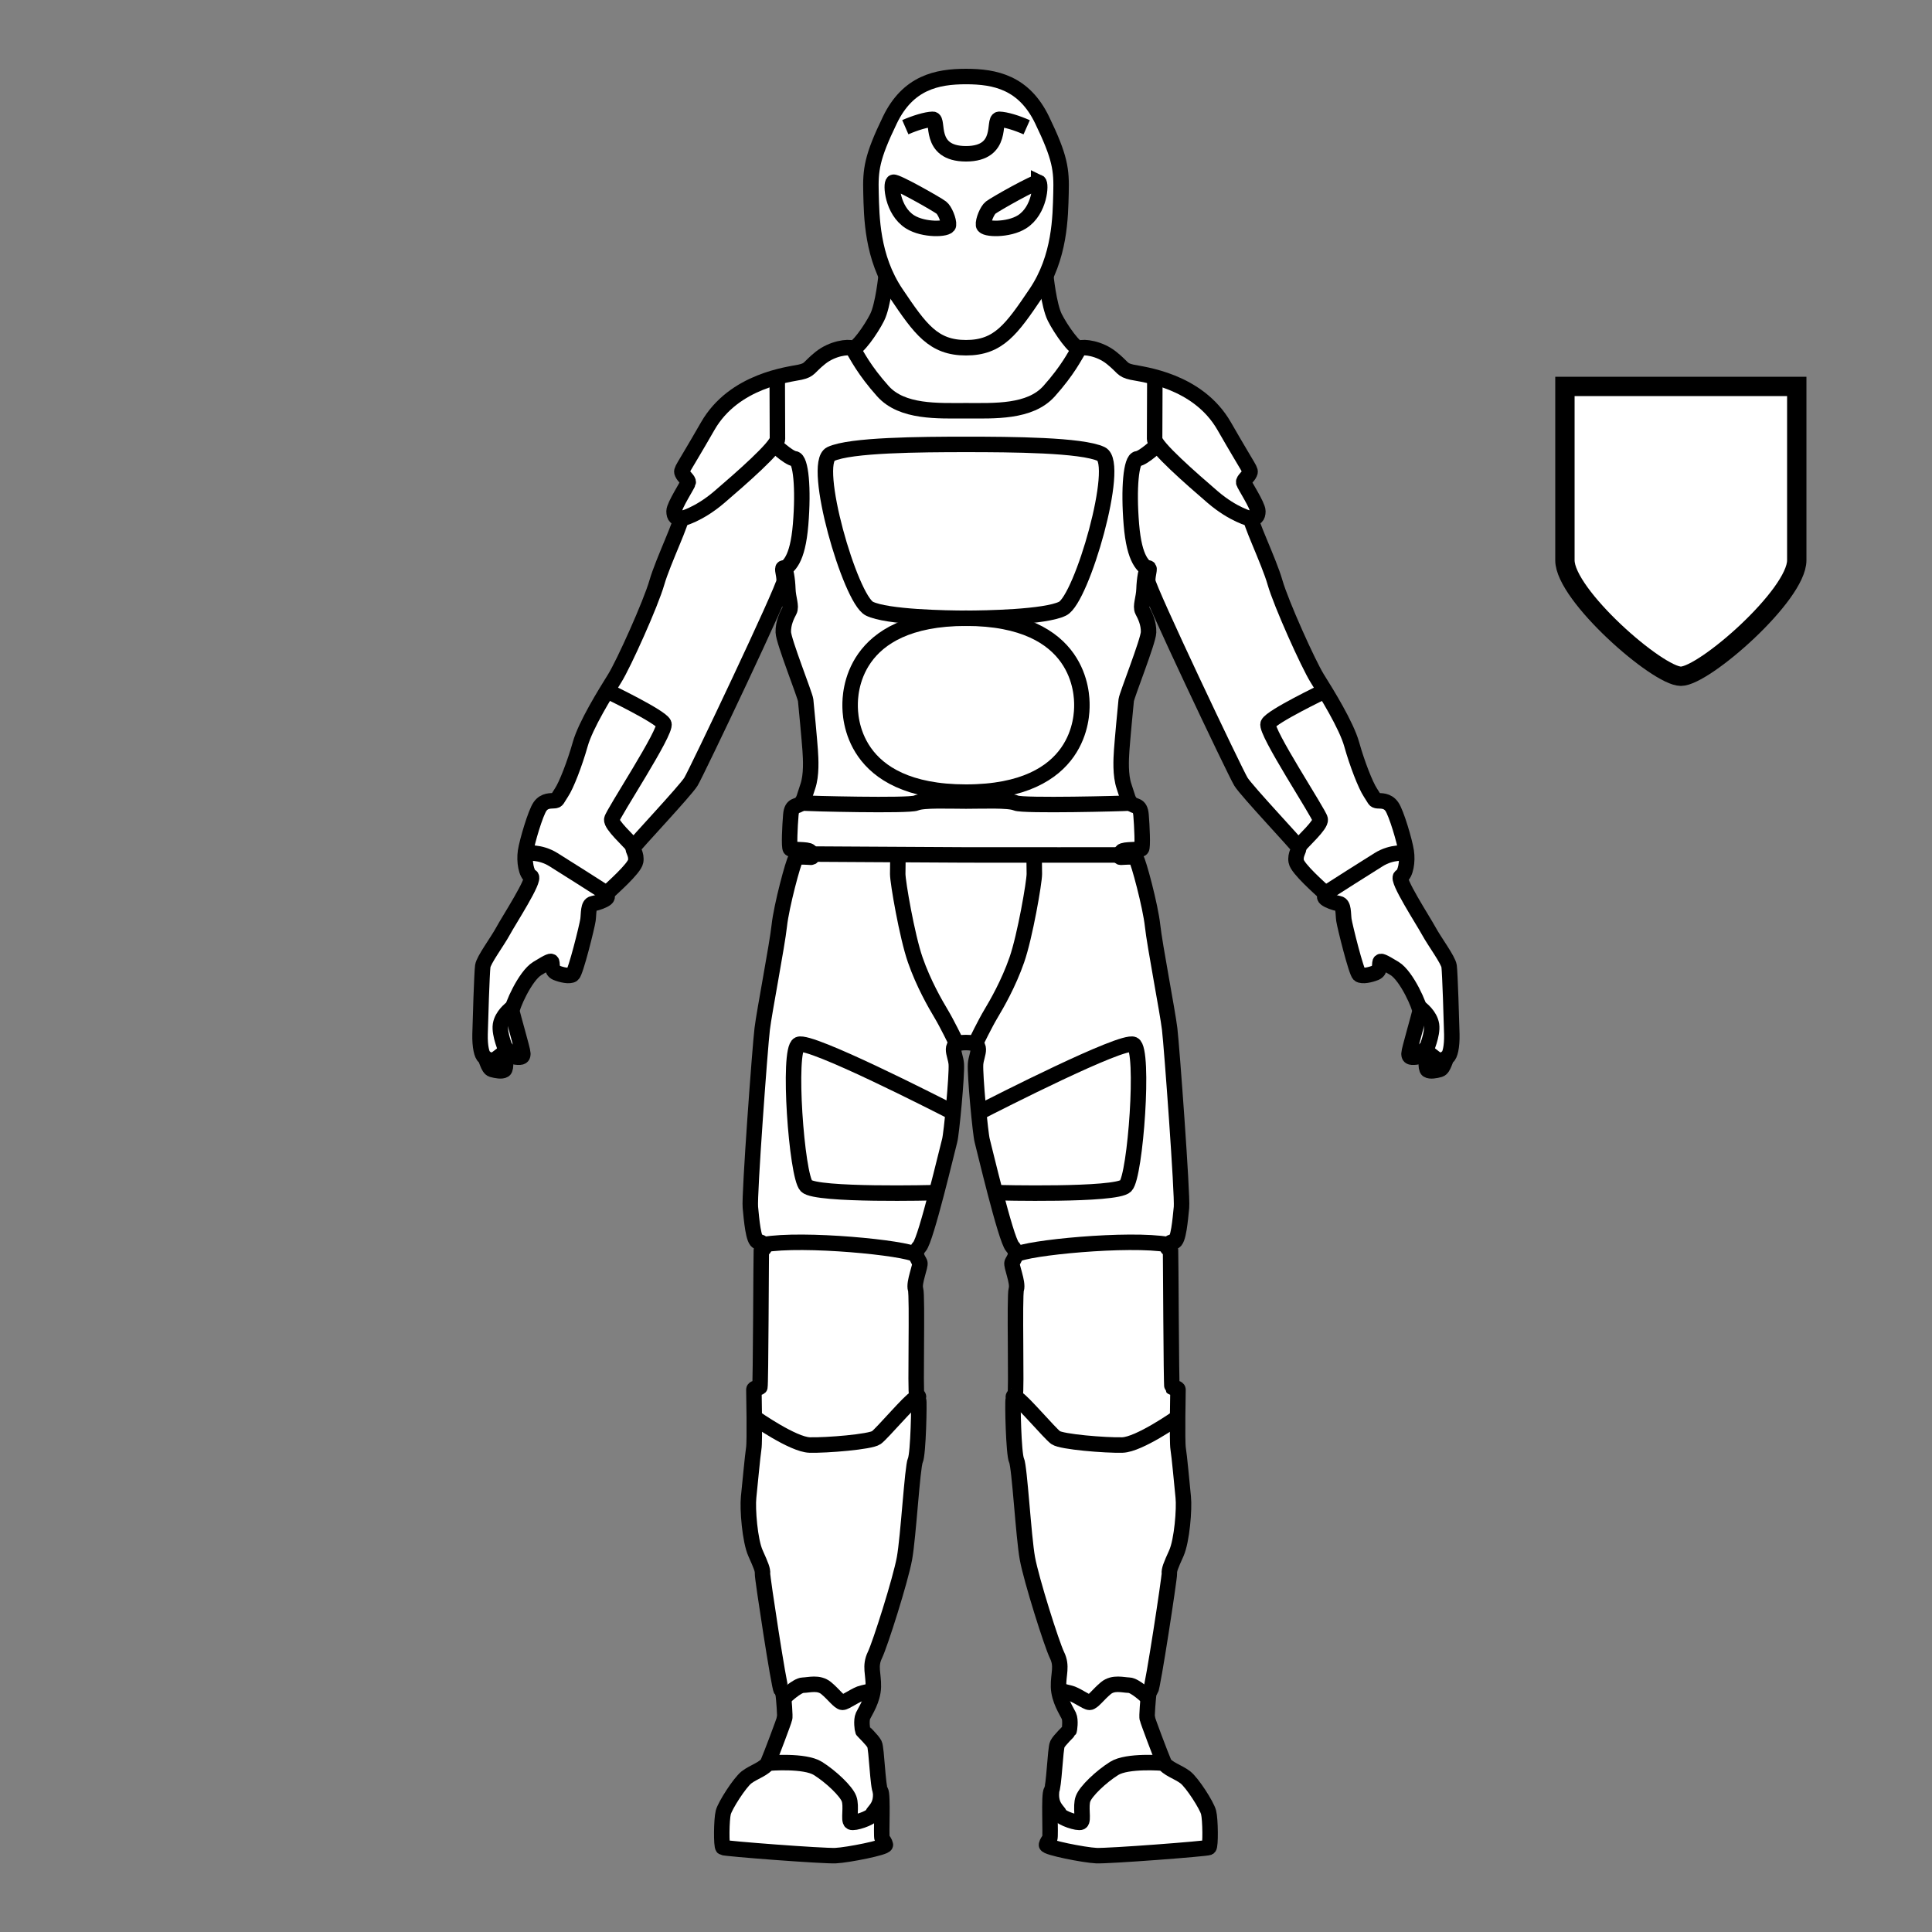 <?xml version="1.0" encoding="UTF-8" standalone="no"?>
<!-- Created with Inkscape (http://www.inkscape.org/) -->

<svg
   width="100"
   height="100"
   viewBox="0 0 26.458 26.458"
   version="1.1"
   id="svg5"
   inkscape:version="1.1.1 (3bf5ae0d25, 2021-09-20)"
   sodipodi:docname="iconu_larmour.svg"
   inkscape:export-filename="/media/stela/My Passport/unvanquished assets/icons/iconu_larmour.png"
   inkscape:export-xdpi="96"
   inkscape:export-ydpi="96"
   xmlns:inkscape="http://www.inkscape.org/namespaces/inkscape"
   xmlns:sodipodi="http://sodipodi.sourceforge.net/DTD/sodipodi-0.dtd"
   xmlns="http://www.w3.org/2000/svg"
   xmlns:svg="http://www.w3.org/2000/svg">
  <rect x="0" y="0" width="26.458" height="26.458" fill="#808080" stroke="none"/>
  <sodipodi:namedview
     id="namedview7"
     pagecolor="#505050"
     bordercolor="#eeeeee"
     borderopacity="1"
     inkscape:pageshadow="0"
     inkscape:pageopacity="0"
     inkscape:pagecheckerboard="0"
     inkscape:document-units="px"
     showgrid="false"
     units="px"
     height="1122.52px"
     inkscape:zoom="1"
     inkscape:cx="157.5"
     inkscape:cy="-107.5"
     inkscape:window-width="1920"
     inkscape:window-height="1022"
     inkscape:window-x="0"
     inkscape:window-y="33"
     inkscape:window-maximized="1"
     inkscape:current-layer="layer1"
     showguides="true"
     width="100px">
    <inkscape:grid
       type="xygrid"
       id="grid836" />
  </sodipodi:namedview>
  <defs
     id="defs2">
    <inkscape:path-effect
       effect="mirror_symmetry"
       start_point="13.229,2.646"
       end_point="13.229,3.175"
       center_point="13.229,2.91"
       id="path-effect2159"
       is_visible="true"
       lpeversion="1.1"
       mode="free"
       discard_orig_path="false"
       fuse_paths="false"
       oposite_fuse="false"
       split_items="true"
       split_open="false" />
    <inkscape:path-effect
       effect="mirror_symmetry"
       start_point="13.229,8.467"
       end_point="13.229,10.848"
       center_point="13.229,9.657"
       id="path-effect901"
       is_visible="true"
       lpeversion="1.1"
       mode="free"
       discard_orig_path="false"
       fuse_paths="false"
       oposite_fuse="false"
       split_items="true"
       split_open="false" />
    <inkscape:path-effect
       effect="mirror_symmetry"
       start_point="13.229,1.634"
       end_point="13.229,2.106"
       center_point="13.229,1.87"
       id="path-effect42275"
       is_visible="true"
       lpeversion="1.1"
       mode="free"
       discard_orig_path="false"
       fuse_paths="false"
       oposite_fuse="false"
       split_items="true"
       split_open="false" />
    <inkscape:path-effect
       effect="mirror_symmetry"
       start_point="13.229,1.048"
       end_point="13.229,4.763"
       center_point="13.229,2.905"
       id="path-effect39543"
       is_visible="true"
       lpeversion="1.1"
       mode="free"
       discard_orig_path="false"
       fuse_paths="false"
       oposite_fuse="false"
       split_items="true"
       split_open="false" />
    <inkscape:path-effect
       effect="mirror_symmetry"
       start_point="11.918,5.18"
       end_point="11.918,5.903"
       center_point="11.918,5.541"
       id="path-effect32711"
       is_visible="true"
       lpeversion="1.1"
       mode="free"
       discard_orig_path="false"
       fuse_paths="false"
       oposite_fuse="false"
       split_items="true"
       split_open="false" />
    <inkscape:path-effect
       effect="mirror_symmetry"
       start_point="13.229,1.048"
       end_point="13.229,12.965"
       center_point="13.229,7.006"
       id="path-effect26730"
       is_visible="true"
       lpeversion="1.1"
       mode="free"
       discard_orig_path="false"
       fuse_paths="false"
       oposite_fuse="false"
       split_items="false"
       split_open="false" />
    <inkscape:path-effect
       effect="mirror_symmetry"
       start_point="13.229,1.058"
       end_point="13.229,25.421"
       center_point="13.229,13.24"
       id="path-effect7396"
       is_visible="true"
       lpeversion="1.1"
       mode="free"
       discard_orig_path="false"
       fuse_paths="false"
       oposite_fuse="false"
       split_items="true"
       split_open="false" />
    <inkscape:path-effect
       effect="mirror_symmetry"
       start_point="10.583,0.527"
       end_point="10.583,26.004"
       center_point="10.583,13.265"
       id="path-effect2647"
       is_visible="true"
       lpeversion="1.1"
       mode="free"
       discard_orig_path="false"
       fuse_paths="false"
       oposite_fuse="false"
       split_items="true"
       split_open="false" />
    <inkscape:path-effect
       effect="mirror_symmetry"
       start_point="10.591,0.626"
       end_point="10.514,4.659"
       center_point="10.553,2.643"
       id="path-effect1400"
       is_visible="true"
       lpeversion="1.1"
       mode="free"
       discard_orig_path="false"
       fuse_paths="false"
       oposite_fuse="false"
       split_items="false"
       split_open="false" />
    <inkscape:path-effect
       effect="mirror_symmetry"
       start_point="22.49,1.323"
       end_point="22.49,6.615"
       center_point="22.49,3.969"
       id="path-effect5216"
       is_visible="true"
       lpeversion="1.1"
       mode="free"
       discard_orig_path="false"
       fuse_paths="false"
       oposite_fuse="false"
       split_items="true"
       split_open="false" />
    <inkscape:path-effect
       effect="mirror_symmetry"
       start_point="13.229,18.256"
       end_point="13.229,23.812"
       center_point="13.229,21.034"
       id="path-effect2322"
       is_visible="true"
       lpeversion="1.1"
       mode="free"
       discard_orig_path="false"
       fuse_paths="false"
       oposite_fuse="false"
       split_items="true"
       split_open="false" />
  </defs>
  <g
     inkscape:label="Calque 1"
     inkscape:groupmode="layer"
     id="layer1">
    <path
       id="mirror-path-effect5216-6-35-3"
       d="M 24.606,7.673 V 5.292 h -3.175 c 0,0 0,1.905 0,2.381 0,0.476 1.27,1.588 1.588,1.588 0.318,6e-7 1.587,-1.111 1.587,-1.588 z"
       style="fill:#ffffff;fill-opacity:1;stroke:#000000;stroke-width:0.265;stroke-linecap:butt;stroke-linejoin:miter;stroke-miterlimit:4;stroke-dasharray:none;stroke-opacity:1"
       sodipodi:nodetypes="scczzs"
       inkscape:export-filename="/media/stela/My Passport/unvanquished assets/icons/bsuit2.png"
       inkscape:export-xdpi="480"
       inkscape:export-ydpi="480" />
    <g
       id="g1457">
      <path
         id="path7408-6"
         d="m 14.321,3.768 c 0,0 0.041,0.413 0.124,0.579 0.083,0.165 0.281,0.446 0.339,0.422 0.058,-0.025 0.273,0 0.438,0.132 0.165,0.132 0.138,0.165 0.279,0.196 0.141,0.031 0.901,0.107 1.264,0.739 0.362,0.631 0.369,0.599 0.348,0.646 -0.021,0.048 -0.087,0.093 -0.081,0.124 0.006,0.031 0.194,0.318 0.194,0.395 0,0.076 -0.033,0.099 -0.087,0.091 -0.054,-0.008 0.24,0.595 0.322,0.885 0.083,0.289 0.455,1.116 0.579,1.315 0.124,0.198 0.397,0.637 0.471,0.901 0.074,0.265 0.19,0.562 0.256,0.661 0.066,0.099 0.054,0.107 0.099,0.112 0.045,0.004 0.132,-0.008 0.194,0.079 0.062,0.087 0.178,0.48 0.198,0.616 0.021,0.136 -0.008,0.31 -0.074,0.343 -0.066,0.033 0.306,0.604 0.384,0.748 0.079,0.145 0.265,0.393 0.277,0.48 0.012,0.087 0.033,0.757 0.037,0.93 0.004,0.174 -0.025,0.289 -0.058,0.31 -0.033,0.021 -0.05,0.157 -0.107,0.174 -0.058,0.017 -0.132,0.029 -0.165,0.008 -0.033,-0.021 -0.017,-0.178 -0.008,-0.232 0.008,-0.054 -0.017,-0.074 -0.029,-0.05 -0.012,0.025 -0.025,0.091 -0.12,0.103 -0.095,0.012 -0.099,-0.008 -0.099,-0.05 0,-0.041 0.141,-0.521 0.149,-0.575 0.008,-0.054 -0.178,-0.484 -0.347,-0.587 -0.169,-0.103 -0.19,-0.107 -0.198,-0.087 -0.008,0.021 0.008,0.116 -0.062,0.145 -0.07,0.029 -0.182,0.054 -0.223,0.025 -0.041,-0.029 -0.198,-0.661 -0.211,-0.748 -0.012,-0.087 0,-0.211 -0.066,-0.223 -0.066,-0.012 -0.145,-0.041 -0.182,-0.07 -0.037,-0.029 0.008,-0.054 -0.029,-0.091 -0.037,-0.037 -0.36,-0.318 -0.376,-0.418 -0.017,-0.099 0.045,-0.157 0.033,-0.19 -0.012,-0.033 -0.711,-0.773 -0.79,-0.901 -0.079,-0.128 -1.277,-2.65 -1.277,-2.749 0,-0.099 0.037,-0.178 0.008,-0.178 -0.029,0 -0.054,0.161 -0.058,0.289 -0.004,0.128 -0.054,0.236 -0.021,0.298 0.033,0.062 0.087,0.169 0.083,0.294 -0.004,0.124 -0.298,0.86 -0.306,0.93 -0.008,0.07 -0.054,0.566 -0.062,0.686 -0.008,0.12 -0.021,0.339 0.033,0.496 0.054,0.157 0.048,0.178 0.095,0.23 0.047,0.053 0.124,0.006 0.137,0.159 0.013,0.153 0.026,0.443 0.006,0.463 -0.02,0.02 -0.243,0.003 -0.269,0.038 -0.026,0.035 -0.047,0.079 -0.012,0.079 0.035,0 0.175,-0.02 0.208,0.018 0.032,0.038 0.196,0.649 0.225,0.918 0.029,0.269 0.205,1.175 0.234,1.415 0.029,0.24 0.178,2.278 0.162,2.443 -0.017,0.165 -0.041,0.471 -0.107,0.471 -0.066,0 -0.078,0.059 -0.082,0.081 -0.004,0.022 0.036,0.013 0.039,0.038 0.003,0.025 0.009,1.86 0.02,1.872 0.012,0.012 0.082,0.006 0.082,0.035 0,0.029 -0.014,0.707 0.002,0.806 0.017,0.099 0.054,0.508 0.07,0.666 0.017,0.157 -0.017,0.595 -0.095,0.769 -0.079,0.174 -0.099,0.227 -0.095,0.277 0.004,0.05 -0.227,1.563 -0.256,1.596 -0.029,0.033 -0.025,0.045 -0.029,0.07 -0.004,0.025 -0.029,0.31 -0.017,0.318 0.004,0.029 0.19,0.521 0.227,0.604 0.037,0.083 0.198,0.128 0.294,0.203 0.095,0.074 0.294,0.384 0.318,0.48 0.025,0.095 0.029,0.463 0.004,0.48 -0.025,0.017 -1.373,0.12 -1.542,0.112 -0.169,-0.008 -0.69,-0.112 -0.682,-0.149 0.008,-0.037 0.029,-0.054 0.045,-0.087 0.017,-0.033 -0.017,-0.608 0.021,-0.649 0.037,-0.041 0.054,-0.583 0.083,-0.641 0.029,-0.058 0.157,-0.178 0.161,-0.186 0.004,-0.008 0.025,-0.141 -0.004,-0.203 -0.029,-0.062 -0.136,-0.219 -0.141,-0.397 -0.004,-0.178 0.054,-0.281 -0.021,-0.434 -0.074,-0.153 -0.351,-1.029 -0.405,-1.323 -0.054,-0.294 -0.107,-1.257 -0.149,-1.344 -0.041,-0.087 -0.056,-0.806 -0.045,-0.835 0.01,-0.029 -0.016,-0.037 0.025,-0.062 0.024,-0.015 -0.012,-1.356 0.017,-1.447 0.029,-0.091 -0.074,-0.322 -0.058,-0.364 0.017,-0.041 0.095,-0.12 0.004,-0.219 -0.091,-0.099 -0.389,-1.364 -0.413,-1.451 -0.025,-0.087 -0.102,-0.905 -0.091,-1.05 0.011,-0.145 0.132,-0.294 -0.132,-0.294 -0.265,0 -0.143,0.149 -0.132,0.294 0.011,0.145 -0.066,0.963 -0.091,1.05 -0.025,0.087 -0.322,1.352 -0.413,1.451 -0.091,0.099 -0.012,0.178 0.004,0.219 0.017,0.041 -0.087,0.273 -0.058,0.364 0.029,0.091 -0.007,1.432 0.017,1.447 0.041,0.025 0.014,0.033 0.025,0.062 0.01,0.029 -0.004,0.748 -0.045,0.835 -0.041,0.087 -0.095,1.05 -0.149,1.344 -0.054,0.294 -0.331,1.17 -0.405,1.323 -0.074,0.153 -0.017,0.256 -0.021,0.434 -0.004,0.178 -0.112,0.335 -0.141,0.397 -0.029,0.062 -0.008,0.194 -0.004,0.203 0.004,0.008 0.132,0.128 0.161,0.186 0.029,0.058 0.045,0.599 0.083,0.641 0.037,0.041 0.004,0.616 0.021,0.649 0.017,0.033 0.037,0.05 0.045,0.087 0.008,0.037 -0.513,0.141 -0.682,0.149 -0.169,0.008 -1.517,-0.095 -1.542,-0.112 -0.025,-0.017 -0.021,-0.384 0.004,-0.48 0.025,-0.095 0.223,-0.405 0.318,-0.48 0.095,-0.074 0.256,-0.12 0.294,-0.203 0.037,-0.083 0.223,-0.575 0.227,-0.604 0.012,-0.008 -0.012,-0.294 -0.017,-0.318 -0.004,-0.025 0,-0.037 -0.029,-0.07 -0.029,-0.033 -0.26,-1.546 -0.256,-1.596 0.004,-0.05 -0.017,-0.103 -0.095,-0.277 -0.079,-0.174 -0.112,-0.612 -0.095,-0.769 0.017,-0.157 0.054,-0.566 0.07,-0.666 0.017,-0.099 0.002,-0.777 0.002,-0.806 0,-0.029 0.07,-0.023 0.082,-0.035 0.012,-0.012 0.017,-1.847 0.02,-1.872 0.003,-0.025 0.043,-0.017 0.039,-0.038 -0.004,-0.022 -0.015,-0.081 -0.082,-0.081 -0.066,0 -0.091,-0.306 -0.107,-0.471 -0.017,-0.165 0.132,-2.203 0.162,-2.443 0.029,-0.24 0.205,-1.146 0.234,-1.415 0.029,-0.269 0.193,-0.88 0.225,-0.918 0.032,-0.038 0.172,-0.018 0.208,-0.018 0.035,0 0.015,-0.044 -0.012,-0.079 -0.026,-0.035 -0.248,-0.018 -0.269,-0.038 -0.021,-0.02 -0.007,-0.31 0.006,-0.463 0.013,-0.154 0.091,-0.107 0.137,-0.159 0.047,-0.053 0.041,-0.073 0.095,-0.23 0.054,-0.157 0.041,-0.376 0.033,-0.496 -0.008,-0.12 -0.054,-0.616 -0.062,-0.686 -0.008,-0.07 -0.302,-0.806 -0.306,-0.93 -0.004,-0.124 0.05,-0.232 0.083,-0.294 0.033,-0.062 -0.017,-0.169 -0.021,-0.298 -0.004,-0.128 -0.029,-0.289 -0.058,-0.289 -0.029,0 0.008,0.079 0.008,0.178 0,0.099 -1.199,2.621 -1.277,2.749 -0.079,0.128 -0.777,0.868 -0.79,0.901 -0.012,0.033 0.05,0.091 0.033,0.19 -0.017,0.099 -0.339,0.38 -0.376,0.418 -0.037,0.037 0.008,0.062 -0.029,0.091 -0.037,0.029 -0.116,0.058 -0.182,0.07 -0.066,0.012 -0.054,0.136 -0.066,0.223 -0.012,0.087 -0.169,0.719 -0.211,0.748 -0.041,0.029 -0.153,0.004 -0.223,-0.025 -0.07,-0.029 -0.054,-0.124 -0.062,-0.145 -0.008,-0.021 -0.029,-0.017 -0.198,0.087 -0.169,0.103 -0.356,0.533 -0.347,0.587 0.008,0.054 0.149,0.533 0.149,0.575 0,0.041 -0.004,0.062 -0.099,0.05 -0.095,-0.012 -0.107,-0.079 -0.12,-0.103 -0.012,-0.025 -0.037,-0.004 -0.029,0.05 0.008,0.054 0.025,0.211 -0.008,0.232 -0.033,0.021 -0.107,0.008 -0.165,-0.008 -0.058,-0.017 -0.074,-0.153 -0.107,-0.174 -0.033,-0.021 -0.062,-0.136 -0.058,-0.31 0.004,-0.174 0.025,-0.843 0.037,-0.93 0.012,-0.087 0.198,-0.335 0.277,-0.48 C 6.966,12.607 7.338,12.036 7.272,12.003 7.206,11.97 7.177,11.796 7.197,11.66 7.218,11.524 7.334,11.131 7.396,11.044 7.458,10.957 7.545,10.97 7.59,10.965 7.636,10.961 7.623,10.953 7.689,10.854 7.756,10.755 7.871,10.457 7.946,10.192 8.02,9.928 8.293,9.49 8.417,9.291 8.541,9.093 8.913,8.266 8.996,7.976 9.079,7.687 9.372,7.083 9.318,7.092 c -0.054,0.008 -0.087,-0.014 -0.087,-0.091 0,-0.076 0.188,-0.364 0.194,-0.395 0.006,-0.031 -0.06,-0.076 -0.081,-0.124 -0.021,-0.048 -0.014,-0.015 0.348,-0.646 0.362,-0.631 1.123,-0.708 1.264,-0.739 0.141,-0.031 0.114,-0.064 0.279,-0.196 0.165,-0.132 0.38,-0.157 0.438,-0.132 0.058,0.025 0.256,-0.256 0.339,-0.422 0.083,-0.165 0.124,-0.579 0.124,-0.579"
         style="fill:#ffffff;fill-opacity:1;stroke:#000000;stroke-width:0.212;stroke-linecap:butt;stroke-linejoin:miter;stroke-miterlimit:4;stroke-dasharray:none;stroke-opacity:1"
         sodipodi:nodetypes="csssssssssssssccsssscsscscsssssscssssssssscscccsssccsssssscscscsscsccsssscccsscccssscsscccczzcccsssssscccsscccssssccscsscscscssssssccssscccscssssssssscssssssccccscsscsccsssssssssssscc" />
      <path
         id="mirror-path-effect39543-2"
         d="M 14.187,4.016 C 14.52,3.523 14.521,2.966 14.53,2.644 14.539,2.323 14.519,2.156 14.271,1.643 14.023,1.13 13.629,1.048 13.229,1.048 c -0.4,0 -0.794,0.083 -1.042,0.595 -0.248,0.513 -0.268,0.68 -0.259,1.001 0.009,0.321 0.01,0.878 0.343,1.372 0.333,0.494 0.511,0.746 0.958,0.746 0.447,0 0.624,-0.252 0.958,-0.746 z"
         style="fill:#ffffff;fill-opacity:1;stroke:#000000;stroke-width:0.212;stroke-linecap:butt;stroke-linejoin:miter;stroke-miterlimit:4;stroke-dasharray:none;stroke-opacity:1"
         sodipodi:nodetypes="scczszzzs" />
      <path
         style="fill:none;stroke:#000000;stroke-width:0.212;stroke-linecap:butt;stroke-linejoin:miter;stroke-miterlimit:4;stroke-dasharray:none;stroke-opacity:1"
         d="m 9.331,7.105 c 0,0 0.234,-0.053 0.52,-0.298 C 10.138,6.561 10.647,6.117 10.647,6.011 c 0,-0.105 -0.003,-0.83 -0.003,-0.83"
         id="path2813"
         sodipodi:nodetypes="cssc" />
      <path
         style="fill:none;stroke:#000000;stroke-width:0.212;stroke-linecap:butt;stroke-linejoin:miter;stroke-miterlimit:4;stroke-dasharray:none;stroke-opacity:1"
         d="m 10.586,6.072 c 0,0 0.208,0.201 0.295,0.21 0.087,0.008 0.124,0.405 0.083,0.901 -0.041,0.496 -0.167,0.577 -0.253,0.629"
         id="path3095"
         sodipodi:nodetypes="cscc" />
      <path
         style="fill:none;stroke:#000000;stroke-width:0.212;stroke-linecap:butt;stroke-linejoin:miter;stroke-miterlimit:4;stroke-dasharray:none;stroke-opacity:1"
         d="m 8.325,9.467 c 0,0 0.719,0.345 0.766,0.444 0.047,0.099 -0.702,1.234 -0.713,1.31 -0.012,0.076 0.23,0.29 0.295,0.372"
         id="path3469"
         sodipodi:nodetypes="cssc" />
      <path
         style="fill:none;stroke:#000000;stroke-width:0.212;stroke-linecap:butt;stroke-linejoin:miter;stroke-miterlimit:4;stroke-dasharray:none;stroke-opacity:1"
         d="m 7.209,11.685 c 0,0 0.184,-0.029 0.371,0.088 0.187,0.117 0.593,0.374 0.719,0.456"
         id="path3843"
         sodipodi:nodetypes="csc" />
      <path
         style="fill:none;stroke:#000000;stroke-width:0.212;stroke-linecap:butt;stroke-linejoin:miter;stroke-miterlimit:4;stroke-dasharray:none;stroke-opacity:1"
         d="m 6.654,14.527 c 0,0 0.121,-0.011 0.135,-0.022 0.013,-0.01 0.146,-0.113 0.146,-0.113"
         id="path4179"
         sodipodi:nodetypes="czc" />
      <path
         style="fill:none;stroke:#000000;stroke-width:0.212;stroke-linecap:butt;stroke-linejoin:miter;stroke-miterlimit:4;stroke-dasharray:none;stroke-opacity:1"
         d="m 6.935,14.393 c 0,0 -0.101,-0.227 -0.081,-0.358 0.021,-0.13 0.141,-0.219 0.161,-0.236"
         id="path4537"
         sodipodi:nodetypes="csc" />
      <path
         style="fill:none;stroke:#000000;stroke-width:0.212;stroke-linecap:butt;stroke-linejoin:miter;stroke-miterlimit:4;stroke-dasharray:none;stroke-opacity:1"
         d="m 10.532,24.145 c 0,0 0.489,-0.041 0.669,0.073 0.18,0.113 0.388,0.311 0.426,0.415 0.039,0.103 -0.011,0.297 0.029,0.32 0.04,0.022 0.268,-0.053 0.29,-0.105 0.022,-0.052 0.131,-0.111 0.113,-0.31"
         id="path870"
         sodipodi:nodetypes="cssssc" />
      <path
         style="fill:none;stroke:#000000;stroke-width:0.212;stroke-linecap:butt;stroke-linejoin:miter;stroke-miterlimit:4;stroke-dasharray:none;stroke-opacity:1"
         d="m 10.748,23.24 c 0,0 0.167,-0.16 0.249,-0.162 0.082,-0.002 0.215,-0.044 0.317,0.04 0.102,0.084 0.18,0.195 0.224,0.195 0.044,1.63e-4 0.189,-0.111 0.273,-0.128 0.083,-0.018 0.131,-0.033 0.131,-0.033"
         id="path1564"
         sodipodi:nodetypes="ccsssc" />
      <path
         style="fill:none;stroke:#000000;stroke-width:0.212;stroke-linecap:butt;stroke-linejoin:miter;stroke-miterlimit:4;stroke-dasharray:none;stroke-opacity:1"
         d="m 10.336,19.415 c 0,0 0.523,0.368 0.752,0.374 0.23,0.006 0.832,-0.043 0.913,-0.101 0.08,-0.058 0.466,-0.514 0.53,-0.536"
         id="path3074"
         sodipodi:nodetypes="ccsc" />
      <path
         style="fill:none;stroke:#000000;stroke-width:0.212;stroke-linecap:butt;stroke-linejoin:miter;stroke-miterlimit:4;stroke-dasharray:none;stroke-opacity:1"
         d="m 10.457,17.045 c 0.538,-0.096 1.956,0.044 2.087,0.139"
         id="path4546"
         sodipodi:nodetypes="cc" />
      <path
         style="fill:none;stroke:#000000;stroke-width:0.212;stroke-linecap:butt;stroke-linejoin:miter;stroke-miterlimit:4;stroke-dasharray:none;stroke-opacity:1"
         d="m 12.811,16.333 c 0,0 -1.634,0.043 -1.768,-0.092 -0.134,-0.134 -0.259,-1.869 -0.105,-1.938 0.154,-0.069 1.881,0.812 2.107,0.928"
         id="path5322"
         sodipodi:nodetypes="cccc" />
      <path
         style="fill:none;stroke:#000000;stroke-width:0.212;stroke-linecap:butt;stroke-linejoin:miter;stroke-miterlimit:4;stroke-dasharray:none;stroke-opacity:1"
         d="m 11.686,4.788 c 0.048,0.077 0.147,0.281 0.405,0.569 0.263,0.294 0.754,0.268 1.138,0.268 0.385,0 0.875,0.026 1.138,-0.268 0.258,-0.288 0.357,-0.492 0.405,-0.569"
         id="path5566"
         sodipodi:nodetypes="cszsc" />
      <path
         style="fill:none;stroke:#000000;stroke-width:0.212;stroke-linecap:butt;stroke-linejoin:miter;stroke-miterlimit:4;stroke-dasharray:none;stroke-opacity:1"
         d="m 10.992,10.998 c 0.069,0.006 1.455,0.042 1.553,-8.61e-4 0.098,-0.043 0.456,-0.027 0.684,-0.027 0.228,0 0.586,-0.016 0.684,0.027 0.098,0.043 1.484,0.007 1.553,8.61e-4"
         id="path6033"
         sodipodi:nodetypes="cszsc" />
      <path
         style="fill:none;stroke:#000000;stroke-width:0.212;stroke-linecap:butt;stroke-linejoin:miter;stroke-miterlimit:4;stroke-dasharray:none;stroke-opacity:1"
         d="m 13.093,14.273 c 0,0 -0.123,-0.254 -0.204,-0.389 -0.081,-0.135 -0.242,-0.414 -0.355,-0.739 -0.113,-0.325 -0.24,-1.065 -0.24,-1.176 0,-0.111 0.004,-0.27 0.004,-0.27"
         id="path6993" />
      <path
         style="fill:none;stroke:#000000;stroke-width:0.212;stroke-linecap:butt;stroke-linejoin:miter;stroke-miterlimit:4;stroke-dasharray:none;stroke-opacity:1"
         d="m 11.108,11.696 c 0.124,-8.5e-4 1.414,0.01 2.121,0.012 0.707,0.002 1.996,-8.5e-4 2.121,0"
         id="path6995"
         sodipodi:nodetypes="czc" />
      <path
         id="path7410-2"
         d="m 17.127,7.105 c 0,0 -0.234,-0.053 -0.52,-0.298 C 16.321,6.561 15.812,6.117 15.812,6.011 c 0,-0.105 0.003,-0.83 0.003,-0.83"
         style="fill:none;stroke:#000000;stroke-width:0.212;stroke-linecap:butt;stroke-linejoin:miter;stroke-miterlimit:4;stroke-dasharray:none;stroke-opacity:1" />
      <path
         id="path7412-9"
         d="m 15.872,6.072 c 0,0 -0.208,0.201 -0.295,0.21 -0.087,0.008 -0.124,0.405 -0.083,0.901 0.041,0.496 0.167,0.577 0.253,0.629"
         style="fill:none;stroke:#000000;stroke-width:0.212;stroke-linecap:butt;stroke-linejoin:miter;stroke-miterlimit:4;stroke-dasharray:none;stroke-opacity:1" />
      <path
         id="path7416-2"
         d="m 18.133,9.467 c 0,0 -0.719,0.345 -0.766,0.444 -0.047,0.099 0.702,1.234 0.713,1.31 0.012,0.076 -0.23,0.29 -0.295,0.372"
         style="fill:none;stroke:#000000;stroke-width:0.212;stroke-linecap:butt;stroke-linejoin:miter;stroke-miterlimit:4;stroke-dasharray:none;stroke-opacity:1" />
      <path
         id="path7418-7"
         d="m 19.25,11.685 c 0,0 -0.184,-0.029 -0.371,0.088 -0.187,0.117 -0.593,0.374 -0.719,0.456"
         style="fill:none;stroke:#000000;stroke-width:0.212;stroke-linecap:butt;stroke-linejoin:miter;stroke-miterlimit:4;stroke-dasharray:none;stroke-opacity:1" />
      <path
         id="path7422-9"
         d="m 19.805,14.527 c 0,0 -0.121,-0.011 -0.135,-0.022 -0.013,-0.01 -0.146,-0.113 -0.146,-0.113"
         style="fill:none;stroke:#000000;stroke-width:0.212;stroke-linecap:butt;stroke-linejoin:miter;stroke-miterlimit:4;stroke-dasharray:none;stroke-opacity:1" />
      <path
         id="path7424-3"
         d="m 19.523,14.393 c 0,0 0.101,-0.227 0.081,-0.358 -0.021,-0.13 -0.141,-0.219 -0.161,-0.236"
         style="fill:none;stroke:#000000;stroke-width:0.212;stroke-linecap:butt;stroke-linejoin:miter;stroke-miterlimit:4;stroke-dasharray:none;stroke-opacity:1" />
      <path
         id="path7426-6"
         d="m 15.927,24.145 c 0,0 -0.489,-0.041 -0.669,0.073 -0.18,0.113 -0.388,0.311 -0.426,0.415 -0.039,0.103 0.011,0.297 -0.029,0.32 -0.04,0.022 -0.268,-0.053 -0.29,-0.105 -0.022,-0.052 -0.131,-0.111 -0.113,-0.31"
         style="fill:none;stroke:#000000;stroke-width:0.212;stroke-linecap:butt;stroke-linejoin:miter;stroke-miterlimit:4;stroke-dasharray:none;stroke-opacity:1" />
      <path
         id="path7432-2"
         d="m 15.711,23.24 c 0,0 -0.167,-0.16 -0.249,-0.162 -0.082,-0.002 -0.215,-0.044 -0.317,0.04 -0.102,0.084 -0.18,0.195 -0.224,0.195 -0.044,1.63e-4 -0.189,-0.111 -0.273,-0.128 -0.083,-0.018 -0.131,-0.033 -0.131,-0.033"
         style="fill:none;stroke:#000000;stroke-width:0.212;stroke-linecap:butt;stroke-linejoin:miter;stroke-miterlimit:4;stroke-dasharray:none;stroke-opacity:1" />
      <path
         id="path7440-7"
         d="m 16.122,19.415 c 0,0 -0.523,0.368 -0.752,0.374 -0.23,0.006 -0.832,-0.043 -0.913,-0.101 -0.08,-0.058 -0.466,-0.514 -0.53,-0.536"
         style="fill:none;stroke:#000000;stroke-width:0.212;stroke-linecap:butt;stroke-linejoin:miter;stroke-miterlimit:4;stroke-dasharray:none;stroke-opacity:1" />
      <path
         id="path7442-9"
         d="m 16.001,17.045 c -0.538,-0.096 -1.956,0.044 -2.087,0.139"
         style="fill:none;stroke:#000000;stroke-width:0.212;stroke-linecap:butt;stroke-linejoin:miter;stroke-miterlimit:4;stroke-dasharray:none;stroke-opacity:1" />
      <path
         id="path7444-2"
         d="m 13.648,16.333 c 0,0 1.634,0.043 1.768,-0.092 0.134,-0.134 0.259,-1.869 0.105,-1.938 -0.154,-0.069 -1.881,0.812 -2.107,0.928"
         style="fill:none;stroke:#000000;stroke-width:0.212;stroke-linecap:butt;stroke-linejoin:miter;stroke-miterlimit:4;stroke-dasharray:none;stroke-opacity:1" />
      <path
         id="path7454-5"
         d="m 13.366,14.273 c 0,0 0.123,-0.254 0.204,-0.389 0.081,-0.135 0.242,-0.414 0.355,-0.739 0.113,-0.325 0.24,-1.065 0.24,-1.176 0,-0.111 -0.004,-0.27 -0.004,-0.27"
         style="fill:none;stroke:#000000;stroke-width:0.212;stroke-linecap:butt;stroke-linejoin:miter;stroke-miterlimit:4;stroke-dasharray:none;stroke-opacity:1" />
      <path
         style="fill:none;stroke:#000000;stroke-width:0.212;stroke-linecap:butt;stroke-linejoin:miter;stroke-miterlimit:4;stroke-dasharray:none;stroke-opacity:1"
         d="m 12.234,2.496 c -0.037,0.017 -0.018,0.386 0.228,0.542 0.187,0.118 0.519,0.106 0.527,0.044 C 12.997,3.02 12.938,2.878 12.891,2.843 12.829,2.795 12.272,2.48 12.234,2.496 Z"
         id="path932"
         sodipodi:nodetypes="sscss" />
      <path
         style="fill:none;stroke:#000000;stroke-width:0.212;stroke-linecap:butt;stroke-linejoin:miter;stroke-miterlimit:4;stroke-dasharray:none;stroke-opacity:1"
         d="m 11.642,9.657 c 0,-0.132 0,-1.191 1.587,-1.191 1.587,0 1.587,1.058 1.587,1.191 0,0.132 0,1.191 -1.587,1.191 -1.587,0 -1.587,-1.058 -1.587,-1.191 z"
         id="path20537"
         sodipodi:nodetypes="zzszz" />
      <path
         id="path26764-6"
         d="m 13.229,8.467 c 0.265,0 1.086,-0.014 1.323,-0.132 0.265,-0.132 0.799,-1.988 0.529,-2.117 -0.265,-0.126 -1.233,-0.132 -1.852,-0.132 -0.619,1e-7 -1.587,0.006 -1.852,0.132 -0.269,0.129 0.265,1.984 0.529,2.117 0.237,0.118 1.058,0.132 1.323,0.132"
         style="fill:none;stroke:#000000;stroke-width:0.212;stroke-linecap:butt;stroke-linejoin:miter;stroke-miterlimit:4;stroke-dasharray:none;stroke-opacity:1"
         sodipodi:nodetypes="csczssc" />
      <path
         id="mirror-path-effect42275-3"
         d="M 14.06,1.743 C 13.927,1.684 13.777,1.637 13.685,1.634 c -0.092,-0.003 0.073,0.472 -0.456,0.472 -0.529,0 -0.364,-0.475 -0.456,-0.472 -0.092,0.003 -0.242,0.05 -0.375,0.108"
         style="fill:none;stroke:#000000;stroke-width:0.212;stroke-linecap:butt;stroke-linejoin:miter;stroke-miterlimit:4;stroke-dasharray:none;stroke-opacity:1"
         sodipodi:nodetypes="cszzc" />
      <path
         id="mirror-path-effect2159-6"
         d="m 14.224,2.496 c 0.037,0.017 0.018,0.386 -0.228,0.542 -0.187,0.118 -0.519,0.106 -0.527,0.044 -0.008,-0.062 0.051,-0.203 0.098,-0.239 0.062,-0.048 0.62,-0.363 0.657,-0.346 z"
         style="fill:none;stroke:#000000;stroke-width:0.212;stroke-linecap:butt;stroke-linejoin:miter;stroke-miterlimit:4;stroke-dasharray:none;stroke-opacity:1" />
    </g>
  </g>
</svg>

